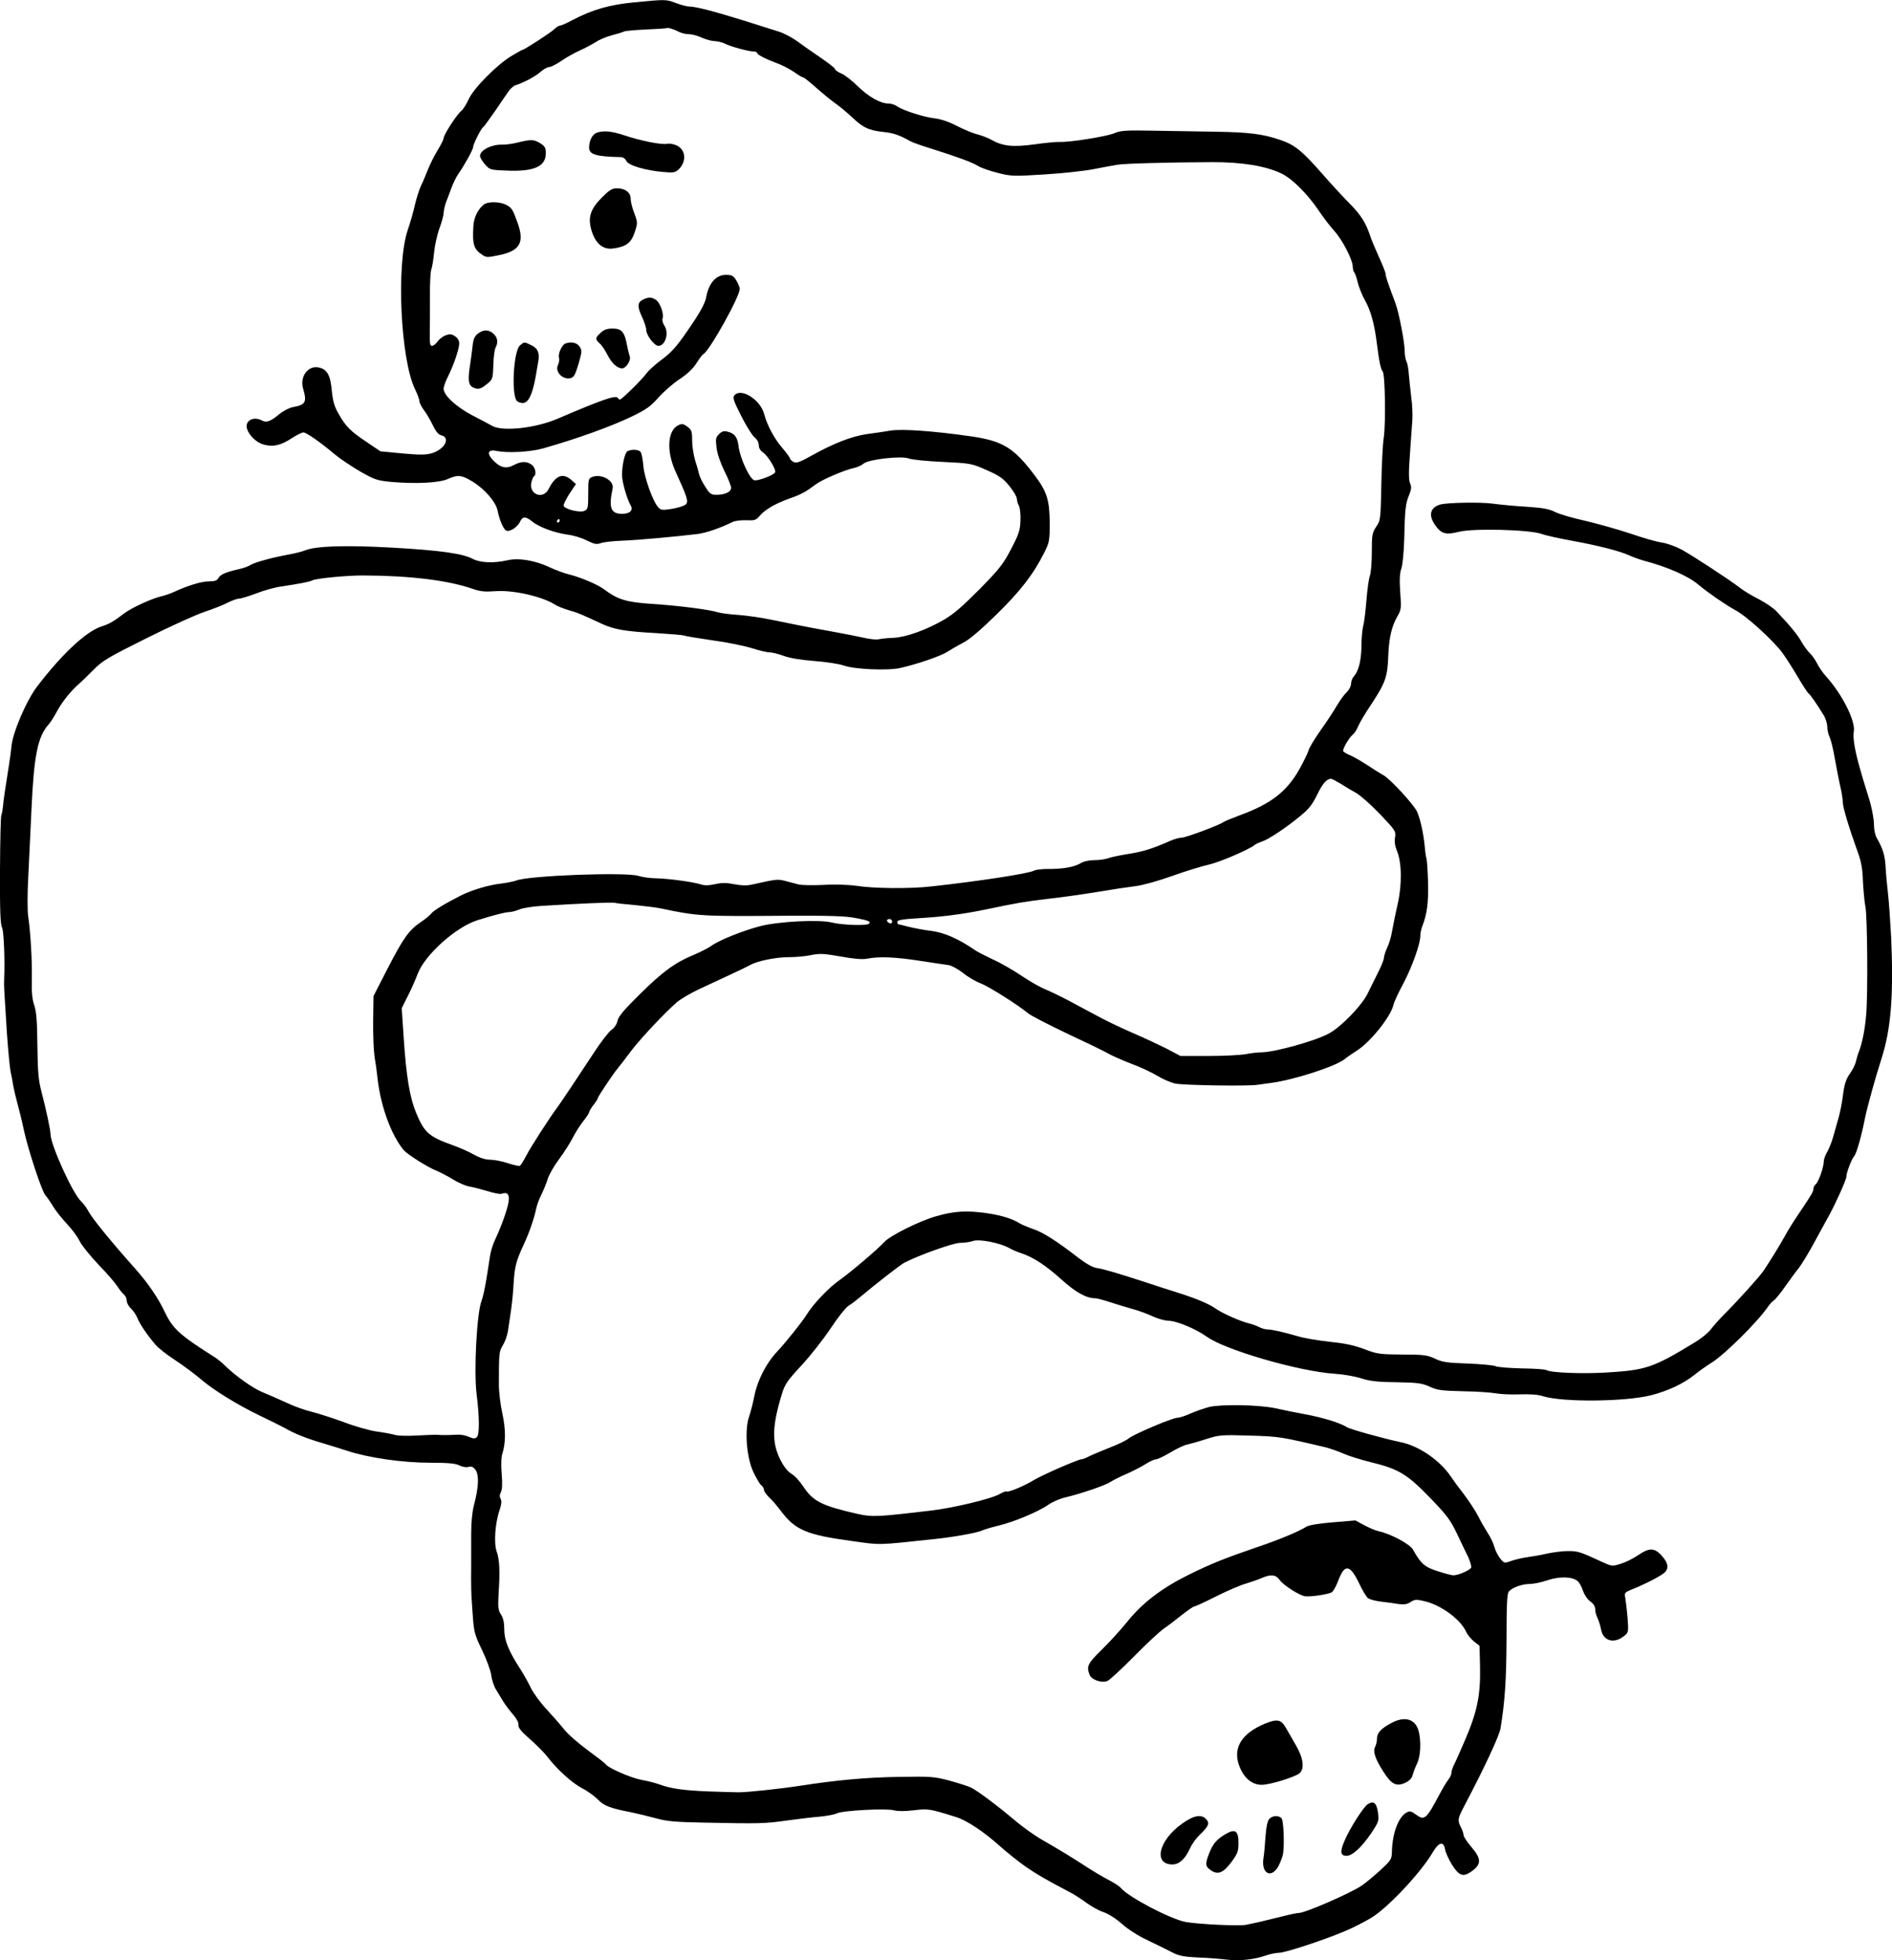 <?xml version="1.0" standalone="no"?>
<!DOCTYPE svg PUBLIC "-//W3C//DTD SVG 20010904//EN"
 "http://www.w3.org/TR/2001/REC-SVG-20010904/DTD/svg10.dtd">
<svg version="1.0" xmlns="http://www.w3.org/2000/svg"
 width="1092.586pt" height="1132.022pt" viewBox="0 0 1092.586 1132.022"
 preserveAspectRatio="xMidYMid meet">
<g transform="translate(-59.81,1179.745) scale(0.1,-0.1)"
fill="#000000" stroke="none">
<path d="M4260 11784 c-143 -14 -241 -42 -359 -104 -31 -17 -62 -30 -68 -30
-7 0 -23 -10 -34 -21 -20 -20 -173 -119 -183 -119 -3 0 -31 -16 -63 -35 -84
-50 -221 -188 -249 -252 -13 -28 -31 -57 -41 -65 -25 -19 -103 -138 -103 -159
0 -6 -15 -37 -34 -68 -19 -31 -44 -81 -56 -111 -12 -30 -30 -74 -41 -96 -11
-23 -26 -73 -35 -110 -8 -38 -27 -103 -41 -144 -68 -199 -42 -753 43 -923 13
-27 24 -56 24 -66 0 -9 12 -33 26 -52 15 -19 37 -58 51 -86 17 -36 32 -55 48
-59 58 -14 21 -83 -56 -105 -34 -9 -71 -9 -169 0 l-125 12 -80 54 c-93 62
-121 90 -163 165 -24 42 -32 73 -38 133 -8 88 -27 122 -75 132 -62 14 -112
-53 -90 -124 22 -76 14 -92 -61 -105 -20 -4 -55 -22 -78 -41 -49 -41 -73 -50
-99 -36 -50 27 -101 -2 -86 -49 12 -38 56 -80 96 -90 53 -15 98 -5 161 36 29
19 59 34 68 34 17 0 94 -53 182 -127 31 -26 98 -70 147 -99 85 -48 97 -52 183
-60 140 -12 273 -5 322 17 58 26 80 24 145 -16 69 -43 131 -115 142 -164 13
-64 37 -116 54 -119 22 -5 64 24 77 54 14 30 32 30 69 0 38 -32 130 -66 204
-76 34 -4 84 -19 112 -34 43 -21 56 -24 81 -15 16 6 72 12 123 14 89 3 317 24
439 39 49 7 127 34 199 69 13 7 48 11 78 10 47 -2 56 0 76 23 32 38 88 71 170
101 74 26 97 39 157 84 38 28 165 82 220 94 19 4 44 15 55 25 28 25 218 46
260 30 17 -7 105 -16 196 -20 163 -8 168 -9 254 -47 73 -32 95 -47 131 -91 24
-30 44 -63 44 -74 0 -10 5 -29 12 -41 6 -12 11 -51 9 -86 -2 -56 -9 -78 -54
-164 -46 -88 -68 -116 -182 -232 -95 -96 -150 -144 -205 -176 -101 -59 -221
-102 -293 -105 -32 -1 -69 -5 -83 -8 -13 -4 -52 0 -86 8 -35 8 -117 24 -183
36 -145 26 -229 43 -355 69 -52 11 -135 23 -185 27 -49 3 -103 10 -120 15 -48
16 -229 39 -383 49 -150 10 -196 25 -277 85 -36 27 -130 67 -200 85 -27 6 -77
25 -110 40 -85 41 -181 57 -246 42 -78 -18 -158 -15 -201 8 -59 31 -185 49
-468 65 -269 15 -440 9 -500 -16 -14 -6 -56 -17 -95 -24 -99 -18 -195 -45
-220 -60 -11 -8 -42 -19 -70 -25 -75 -17 -105 -31 -116 -51 -7 -14 -21 -19
-54 -19 -43 0 -120 -23 -200 -60 -22 -10 -53 -21 -70 -25 -52 -10 -179 -68
-220 -100 -59 -45 -85 -61 -130 -75 -88 -28 -226 -156 -371 -345 -64 -83 -144
-271 -150 -350 -2 -22 -8 -69 -14 -105 -20 -123 -32 -205 -35 -242 -2 -20 -6
-41 -9 -47 -4 -6 -7 -149 -8 -319 -1 -228 2 -314 12 -331 10 -20 17 -192 12
-301 -2 -28 0 -61 16 -310 7 -96 16 -195 21 -220 5 -25 13 -63 16 -85 4 -22
15 -69 25 -105 10 -36 26 -101 35 -145 24 -113 104 -356 125 -380 10 -11 30
-40 45 -65 15 -25 51 -70 79 -100 29 -30 62 -75 74 -100 12 -25 61 -85 108
-135 48 -49 97 -106 109 -125 12 -19 30 -41 39 -49 9 -7 16 -23 16 -35 0 -13
11 -33 24 -45 14 -13 30 -37 37 -54 13 -34 54 -95 103 -153 15 -19 67 -60 115
-91 47 -31 113 -80 147 -109 74 -64 215 -151 349 -215 55 -26 116 -57 135 -67
59 -34 121 -59 215 -87 50 -15 115 -35 145 -45 127 -42 323 -70 486 -70 101 0
142 -4 164 -15 17 -9 40 -13 54 -9 19 4 28 0 42 -20 19 -31 16 -99 -11 -201
-10 -37 -16 -100 -16 -165 0 -58 0 -139 0 -180 -1 -136 -1 -154 8 -276 8 -115
11 -125 55 -216 25 -52 49 -117 53 -145 3 -27 16 -65 28 -84 12 -20 31 -51 42
-69 11 -18 36 -51 55 -73 21 -24 34 -48 32 -61 -2 -16 15 -37 64 -80 37 -32
84 -79 103 -104 58 -75 142 -151 201 -182 30 -15 71 -45 90 -64 36 -38 71 -51
195 -75 33 -7 96 -22 140 -34 65 -18 115 -22 270 -25 331 -7 358 -6 480 11 66
9 154 20 195 23 41 4 86 12 100 19 33 17 284 30 330 18 22 -6 65 -6 115 0 84
10 91 9 244 -39 62 -19 162 -86 251 -166 41 -37 109 -91 150 -120 69 -47 113
-73 256 -148 27 -14 72 -43 98 -63 26 -19 69 -43 96 -52 29 -10 72 -37 108
-69 35 -31 94 -69 148 -94 49 -23 111 -54 138 -68 40 -21 67 -27 150 -31 56
-2 133 -8 172 -13 75 -8 155 1 224 25 23 8 57 15 74 15 36 0 264 75 383 126
46 19 113 54 150 76 96 58 289 264 356 380 34 58 62 64 70 15 3 -19 22 -59 41
-90 40 -62 62 -70 106 -41 64 43 65 75 5 145 -25 29 -45 60 -45 68 0 9 -7 29
-15 45 -21 39 -19 52 18 122 120 228 202 405 210 449 26 156 34 286 35 519 0
194 3 260 13 272 19 23 76 44 121 44 21 0 67 9 101 21 71 24 146 22 176 -5 10
-9 24 -34 31 -57 8 -22 26 -49 42 -60 18 -13 28 -29 28 -45 0 -14 6 -37 14
-52 7 -15 16 -44 20 -65 12 -67 76 -85 135 -36 23 19 24 23 18 103 -4 45 -10
97 -13 114 -6 30 -4 33 32 48 85 34 180 83 198 103 23 26 16 56 -24 99 -40 42
-70 41 -134 -3 -28 -19 -73 -41 -100 -49 -48 -15 -51 -14 -110 13 -123 57
-135 61 -193 61 -32 0 -85 -7 -118 -14 -33 -8 -85 -17 -115 -21 -30 -4 -73
-14 -95 -22 -39 -14 -41 -13 -62 12 -12 14 -28 44 -35 68 -6 23 -24 60 -39 82
-14 22 -39 65 -54 95 -15 30 -53 88 -84 129 -31 40 -64 85 -73 99 -63 95 -186
180 -292 201 -99 21 -291 74 -311 87 -37 24 -137 55 -240 74 -55 10 -133 26
-173 35 -96 20 -309 24 -382 7 -30 -8 -79 -25 -108 -38 -29 -13 -62 -24 -74
-24 -29 0 -257 -97 -283 -120 -11 -10 -60 -34 -110 -53 -49 -20 -103 -42 -120
-51 -16 -9 -36 -16 -42 -16 -19 0 -234 -94 -278 -122 -52 -32 -144 -70 -154
-64 -4 3 -21 -4 -39 -14 -44 -27 -267 -81 -397 -96 -311 -37 -339 -38 -422
-20 -210 48 -259 72 -317 160 -20 30 -50 63 -69 73 -22 14 -43 41 -65 85 -47
97 -45 190 10 371 18 60 30 78 115 170 52 56 127 152 167 212 40 61 86 119
102 130 16 10 47 33 69 52 97 81 232 186 255 198 87 45 283 115 323 115 24 0
58 5 75 11 36 12 155 -11 208 -41 17 -10 48 -23 70 -30 69 -23 141 -70 231
-151 83 -75 144 -109 196 -109 10 0 51 -11 90 -24 40 -13 99 -31 132 -40 33
-9 84 -28 113 -42 29 -13 69 -24 90 -24 46 -1 156 -47 219 -92 107 -77 531
-200 738 -214 50 -3 119 -15 155 -27 51 -16 96 -21 205 -22 122 -2 146 -6 190
-26 44 -20 68 -23 190 -26 77 -1 163 -7 190 -12 28 -5 91 -8 140 -6 59 2 105
-1 135 -11 113 -35 473 -32 623 6 95 24 187 67 249 117 26 21 71 53 100 71 75
46 267 237 325 322 9 14 25 31 35 38 10 7 39 43 65 80 26 37 61 85 79 107 17
22 61 94 96 160 36 66 73 134 82 150 38 70 96 200 96 215 0 24 30 103 45 120
14 15 42 114 64 225 13 63 58 226 93 335 56 172 72 368 57 705 -5 94 -13 206
-18 250 -5 44 -12 114 -14 155 -4 69 -15 105 -52 170 -8 14 -15 45 -15 70 0
43 -16 120 -38 185 -10 30 -38 124 -53 180 -22 82 -31 146 -26 175 13 61 -67
220 -163 325 -15 17 -37 48 -48 70 -11 22 -30 49 -42 60 -12 11 -34 40 -48 65
-23 41 -62 89 -144 176 -16 18 -61 49 -101 70 -40 20 -88 49 -107 64 -68 52
-276 188 -340 223 -36 19 -87 38 -115 41 -27 4 -109 27 -181 52 -72 24 -190
57 -262 74 -73 16 -151 39 -174 51 -33 17 -70 24 -163 30 -66 4 -154 12 -196
18 -75 10 -264 6 -304 -5 -57 -17 -69 -60 -32 -115 36 -54 63 -62 138 -43 84
22 411 13 480 -12 24 -9 103 -26 174 -39 153 -28 274 -59 330 -84 23 -11 61
-24 85 -31 134 -35 258 -89 316 -139 56 -47 158 -117 213 -147 65 -34 220
-176 273 -248 20 -28 60 -90 88 -138 28 -48 56 -90 61 -94 10 -6 46 -58 86
-123 13 -20 23 -51 23 -69 0 -18 6 -45 13 -60 8 -15 22 -72 31 -127 10 -55 24
-128 32 -162 8 -34 14 -75 14 -90 0 -28 35 -144 85 -283 21 -57 29 -98 31
-173 3 -54 9 -119 14 -143 12 -51 15 -510 5 -624 -7 -86 -22 -160 -40 -210 -8
-19 -16 -48 -20 -64 -3 -16 -19 -48 -35 -70 -22 -31 -31 -60 -39 -121 -5 -44
-17 -102 -25 -130 -8 -27 -22 -77 -31 -110 -9 -33 -26 -74 -36 -91 -10 -17
-19 -41 -19 -53 0 -33 -30 -119 -46 -132 -8 -6 -14 -19 -14 -27 0 -15 -8 -29
-66 -116 -60 -89 -76 -116 -104 -166 -31 -55 -76 -128 -117 -190 -22 -33 -148
-173 -234 -259 -25 -25 -57 -62 -72 -81 -14 -19 -54 -52 -89 -73 -244 -149
-284 -162 -516 -176 -143 -8 -318 -1 -343 14 -6 5 -71 9 -144 10 -73 2 -141 7
-151 13 -11 5 -82 12 -159 15 -119 4 -148 8 -190 28 -44 21 -65 24 -190 24
-131 1 -145 3 -220 32 -59 22 -112 33 -200 42 -66 7 -147 21 -180 31 -83 24
-151 40 -178 40 -12 0 -34 6 -48 14 -14 7 -39 16 -55 20 -52 12 -158 59 -200
89 -40 28 -120 60 -229 94 -27 8 -104 33 -170 55 -160 52 -243 77 -285 83 -22
3 -62 26 -105 59 -124 96 -202 146 -261 166 -32 11 -67 26 -78 33 -41 26 -105
46 -187 58 -118 17 -190 13 -294 -17 -96 -27 -267 -112 -300 -149 -39 -42
-191 -172 -256 -218 -65 -45 -155 -140 -193 -202 -26 -42 -121 -161 -172 -215
-61 -65 -112 -165 -129 -251 -8 -41 -22 -96 -31 -122 -27 -78 -15 -233 23
-317 17 -36 37 -71 46 -79 10 -7 17 -20 17 -28 0 -8 14 -28 30 -43 17 -15 47
-51 68 -79 82 -109 148 -137 403 -172 179 -25 141 -26 489 11 105 11 243 36
267 48 10 5 52 18 93 28 90 21 232 80 291 121 24 17 69 36 99 43 89 21 233 70
260 89 14 9 54 30 90 45 36 16 86 41 111 57 25 16 53 29 63 29 9 0 46 18 82
39 36 22 80 43 97 46 18 4 68 18 111 32 76 24 87 25 250 20 171 -5 182 -7 440
-68 27 -7 73 -23 102 -36 29 -13 99 -35 156 -49 163 -40 210 -68 342 -204 98
-101 119 -129 156 -206 23 -49 53 -111 66 -137 12 -27 20 -55 18 -62 -6 -15
-74 -45 -103 -45 -10 0 -51 11 -91 24 -75 24 -97 43 -142 124 -17 32 -131 93
-200 107 -18 4 -55 20 -83 35 l-50 27 -131 -11 c-85 -7 -139 -16 -155 -27 -39
-25 -156 -74 -269 -112 -204 -70 -276 -99 -408 -164 -157 -78 -268 -163 -356
-273 -33 -41 -97 -112 -143 -157 -84 -82 -92 -98 -73 -147 11 -29 69 -50 103
-36 12 4 81 68 152 140 72 73 150 146 175 163 25 17 72 53 104 79 33 26 65 48
70 48 6 0 63 26 126 58 63 32 142 66 175 75 33 10 75 25 93 33 50 21 78 18
100 -13 22 -31 115 -90 147 -94 35 -4 139 12 155 24 9 7 25 37 36 66 37 98 67
95 119 -12 19 -41 43 -81 52 -88 9 -8 43 -17 77 -21 34 -4 80 -10 102 -14 31
-4 49 -1 68 12 24 15 33 16 83 4 95 -23 207 -106 238 -177 8 -17 29 -42 46
-56 l31 -24 3 -124 c3 -159 -16 -255 -84 -414 -28 -66 -58 -133 -66 -148 -8
-16 -15 -37 -15 -46 0 -10 -8 -29 -19 -42 -10 -13 -30 -46 -45 -74 -83 -157
-91 -164 -145 -124 -23 17 -33 19 -49 10 -48 -25 -83 -119 -86 -225 -1 -46 -4
-51 -66 -108 -36 -33 -84 -73 -107 -89 -64 -44 -328 -159 -365 -159 -9 0 -54
-9 -100 -21 -46 -11 -103 -25 -128 -31 -25 -5 -58 -13 -75 -16 -35 -9 -277 3
-350 16 -87 16 -331 144 -375 197 -7 9 -36 28 -63 42 -28 14 -86 48 -131 77
-94 61 -161 102 -266 162 -41 24 -108 72 -148 106 -99 84 -220 175 -258 193
-18 8 -74 26 -125 40 -88 23 -107 24 -289 21 -190 -3 -356 -18 -570 -51 -109
-17 -303 -38 -355 -38 -16 0 -95 2 -175 5 -148 6 -216 16 -286 41 -21 8 -68
20 -103 26 -62 12 -193 69 -206 91 -3 5 -50 41 -103 80 -53 39 -115 93 -137
121 -22 28 -69 81 -104 119 -35 38 -73 91 -86 117 -12 26 -39 75 -60 108 -70
108 -95 170 -95 233 0 39 -6 66 -19 86 -16 24 -18 41 -14 115 9 134 6 202 -11
249 -17 48 -9 165 18 242 10 30 12 49 5 62 -7 12 -6 25 2 39 7 15 9 49 4 105
-4 50 -3 97 4 116 20 64 20 141 0 233 -11 49 -20 124 -20 165 0 186 1 192 23
229 12 19 25 55 29 80 4 26 12 80 18 121 6 41 13 111 15 155 6 96 14 129 56
220 35 74 63 157 75 215 4 19 17 55 30 80 12 25 29 65 36 89 7 24 37 76 66
115 29 39 64 94 78 122 14 28 41 71 60 95 19 24 35 48 35 53 0 5 11 24 25 42
14 18 25 35 25 39 0 8 83 133 113 170 14 17 50 63 80 104 56 73 189 215 263
280 22 19 80 53 129 76 50 23 131 61 180 84 50 23 102 48 116 56 43 24 149 45
223 45 39 0 96 5 128 12 50 10 73 9 170 -8 77 -14 124 -18 152 -13 69 14 164
10 306 -12 74 -11 149 -23 167 -25 17 -3 54 -23 82 -45 28 -23 74 -50 102 -60
48 -19 212 -122 274 -173 17 -14 118 -66 225 -117 107 -50 213 -101 235 -114
22 -13 83 -40 135 -60 52 -19 120 -51 151 -70 31 -19 77 -39 104 -45 46 -10
424 -16 475 -7 14 2 50 7 80 11 132 18 364 93 420 135 19 15 51 37 70 49 78
47 200 198 215 267 4 17 29 71 56 121 51 96 99 230 99 276 0 15 5 39 11 55 28
72 36 134 34 249 -2 67 -6 130 -9 141 -3 11 -8 42 -10 69 -7 75 -25 160 -45
205 -19 41 -158 192 -196 211 -11 6 -50 30 -86 54 -37 24 -83 51 -102 59 -20
8 -38 19 -42 24 -6 11 33 79 58 99 8 7 21 27 28 45 7 18 43 79 81 135 77 118
89 153 93 272 4 101 19 170 52 227 23 39 24 48 17 141 -5 71 -3 110 7 138 7
21 14 95 16 164 4 179 8 210 28 258 14 35 15 48 6 68 -8 19 -9 63 -1 167 5 78
12 167 14 198 2 32 0 90 -6 130 -5 41 -11 100 -14 132 -2 32 -8 67 -14 77 -5
10 -10 37 -10 59 0 50 -33 222 -53 276 -49 131 -57 156 -57 170 0 8 -18 53
-39 99 -21 46 -44 101 -51 123 -25 75 -53 119 -116 183 -36 36 -109 115 -161
175 -117 133 -159 167 -243 195 -99 34 -179 44 -370 47 -96 2 -258 4 -360 6
-161 3 -191 1 -228 -15 -46 -19 -254 -52 -312 -50 -19 1 -86 -5 -148 -14 -124
-17 -184 -11 -250 27 -18 10 -54 24 -80 31 -26 6 -78 28 -117 48 -46 24 -90
39 -128 44 -64 7 -184 46 -219 70 -12 9 -35 16 -50 16 -46 0 -113 38 -177 100
-33 33 -76 66 -96 74 -19 8 -35 19 -35 25 0 5 -37 34 -82 65 -46 31 -107 74
-137 96 -29 21 -76 46 -105 55 -28 9 -121 38 -206 65 -167 52 -274 80 -312 80
-12 0 -47 9 -76 20 -59 22 -57 22 -242 4z m260 -171 c14 -7 39 -13 56 -13 18
0 51 -9 75 -20 24 -11 58 -20 74 -20 17 0 42 -7 58 -14 31 -17 139 -46 168
-46 10 0 19 -3 19 -8 0 -10 51 -36 116 -60 28 -10 72 -33 97 -50 25 -18 49
-32 54 -32 5 0 37 -26 73 -58 36 -32 85 -72 110 -90 25 -17 69 -54 99 -82 63
-60 97 -76 183 -85 56 -6 89 -17 155 -54 10 -6 61 -24 113 -40 164 -52 242
-81 276 -102 18 -11 69 -29 114 -40 78 -20 92 -20 269 -9 102 6 229 20 281 30
52 10 115 22 140 26 37 7 297 14 545 15 174 1 313 -22 404 -66 62 -30 151
-119 216 -216 24 -36 64 -88 89 -116 47 -52 106 -167 106 -206 0 -13 4 -27 9
-33 4 -5 14 -31 20 -59 7 -27 25 -73 41 -101 34 -60 55 -137 69 -249 14 -110
22 -148 34 -163 14 -17 18 -301 6 -382 -6 -36 -12 -158 -14 -271 -4 -202 -5
-208 -30 -244 -23 -35 -25 -47 -25 -146 0 -59 -5 -120 -11 -136 -6 -15 -15
-79 -20 -141 -5 -63 -13 -130 -19 -150 -5 -21 -10 -73 -10 -117 -1 -82 -16
-143 -44 -174 -9 -10 -16 -29 -16 -43 0 -13 -11 -35 -26 -49 -14 -13 -38 -47
-55 -75 -16 -28 -58 -93 -94 -143 -36 -51 -68 -104 -71 -119 -4 -15 -29 -65
-55 -112 -72 -125 -162 -195 -339 -260 -46 -17 -89 -35 -95 -39 -20 -17 -219
-91 -242 -91 -13 0 -43 -8 -66 -18 -101 -45 -158 -63 -242 -76 -49 -8 -103
-19 -118 -25 -16 -6 -51 -11 -79 -11 -32 0 -62 -7 -82 -19 -35 -21 -102 -33
-189 -32 -33 0 -68 -4 -78 -10 -33 -17 -320 -61 -594 -91 -122 -14 -334 -12
-433 4 -42 6 -121 9 -187 5 -63 -3 -129 -2 -147 3 -18 5 -53 14 -76 20 -44 11
-47 11 -191 -21 -30 -7 -62 -6 -103 2 -45 9 -72 9 -112 0 -36 -8 -61 -8 -81
-1 -44 14 -181 33 -255 35 -36 0 -83 7 -105 14 -72 23 -638 2 -706 -27 -14 -5
-52 -13 -85 -17 -73 -8 -169 -37 -232 -68 -93 -47 -162 -89 -174 -106 -7 -9
-34 -32 -60 -49 -69 -47 -100 -91 -191 -267 l-82 -160 -2 -145 c-1 -80 3 -172
8 -205 6 -33 14 -91 18 -130 18 -158 79 -324 150 -409 21 -25 136 -98 186
-118 22 -9 67 -32 99 -52 33 -20 75 -38 95 -41 20 -3 66 -15 103 -26 37 -12
74 -19 82 -16 34 13 48 -3 41 -47 -7 -44 -42 -142 -77 -216 -12 -25 -25 -65
-29 -90 -4 -25 -14 -88 -22 -140 -9 -53 -21 -109 -28 -125 -27 -68 -45 -401
-29 -535 17 -134 18 -236 2 -252 -10 -10 -19 -10 -45 1 -17 8 -47 14 -64 13
-64 -3 -88 -3 -118 -1 -16 1 -71 -1 -122 -4 -50 -3 -107 -2 -125 4 -18 5 -65
14 -103 19 -39 5 -125 29 -190 54 -66 24 -150 51 -186 60 -36 8 -101 31 -145
52 -43 20 -105 47 -137 60 -56 22 -159 95 -222 157 -16 16 -41 36 -55 45 -205
130 -243 164 -290 262 -37 79 -97 167 -167 246 -153 172 -251 293 -276 339 -8
17 -27 41 -41 55 -48 44 -176 327 -176 387 0 22 -25 142 -53 248 -17 65 -21
115 -23 265 -1 140 -6 196 -18 232 -12 33 -16 76 -14 150 2 110 -7 265 -21
363 -5 33 -5 131 0 220 4 88 13 268 19 400 14 310 36 419 100 490 10 11 29 41
43 67 30 57 81 122 127 162 19 17 60 56 90 87 49 50 84 71 305 181 138 69 288
137 335 152 47 16 106 39 131 52 26 13 56 24 67 24 11 0 56 14 99 30 43 17
107 35 143 40 102 15 169 28 180 35 19 12 205 30 300 29 266 -1 484 -28 624
-76 48 -17 73 -19 131 -15 103 9 275 -30 349 -78 12 -8 47 -22 77 -31 53 -15
72 -23 192 -79 72 -33 133 -44 317 -54 80 -5 152 -11 160 -14 8 -4 83 -16 165
-28 83 -11 184 -32 225 -45 41 -13 87 -24 102 -24 15 0 51 -9 81 -20 34 -13
99 -24 178 -30 68 -5 144 -17 169 -26 62 -22 254 -31 328 -14 94 21 235 69
272 94 20 13 60 36 89 51 35 17 101 73 192 162 140 137 215 234 278 360 29 58
31 69 31 170 -1 133 -16 182 -89 278 -121 160 -184 197 -376 224 -214 30 -385
42 -452 32 -37 -6 -102 -16 -142 -21 -86 -13 -189 -53 -313 -122 -73 -41 -91
-47 -108 -38 -11 6 -20 15 -20 20 0 4 -19 31 -43 59 -48 55 -89 133 -106 197
-22 84 -134 154 -172 108 -11 -13 -5 -31 40 -120 29 -57 64 -113 77 -123 14
-11 24 -29 24 -45 0 -16 9 -31 25 -42 27 -18 78 -101 69 -115 -10 -17 -99 -50
-120 -45 -27 7 -83 129 -91 197 -6 52 -23 74 -65 84 -20 5 -32 1 -48 -15 -19
-19 -20 -28 -14 -78 4 -35 22 -87 45 -134 22 -43 39 -87 39 -98 0 -24 -35 -40
-86 -40 -30 0 -38 6 -64 48 -17 26 -32 58 -35 72 -3 14 -13 50 -23 80 -9 30
-17 81 -17 114 0 52 -3 61 -27 79 -23 17 -32 19 -52 9 -63 -29 -71 -149 -17
-267 67 -147 76 -174 60 -190 -8 -9 -44 -20 -79 -26 -56 -9 -65 -8 -80 8 -31
32 -82 174 -87 243 -3 36 -10 71 -16 78 -11 14 -55 16 -76 3 -15 -10 -30 -76
-31 -136 0 -39 28 -139 51 -178 15 -27 -6 -47 -51 -47 -65 0 -78 35 -54 147 9
44 -62 85 -115 67 -25 -9 -26 -12 -26 -98 0 -82 -2 -90 -22 -99 -26 -12 -112
9 -120 29 -2 7 13 38 33 69 l38 57 -27 24 c-50 43 -91 25 -131 -53 -31 -62
-113 -32 -100 36 4 17 11 34 15 37 17 10 9 53 -13 68 -30 21 -60 20 -104 -3
-43 -23 -77 -15 -119 29 -38 40 -29 64 22 53 64 -13 194 -6 268 15 197 56 394
127 516 186 80 39 106 58 149 107 29 33 83 80 120 105 46 30 79 61 100 94 17
27 35 50 39 52 33 13 211 332 211 377 0 9 -9 31 -20 49 -17 27 -25 32 -60 32
-57 0 -99 -47 -114 -130 -6 -35 -39 -94 -108 -193 -64 -93 -93 -126 -156 -172
-34 -26 -70 -59 -80 -73 -20 -30 -143 -152 -154 -152 -4 0 -9 4 -12 9 -12 18
-87 -8 -346 -119 -127 -55 -317 -76 -378 -43 -17 10 -70 38 -117 62 -93 49
-165 116 -165 153 0 13 12 46 26 73 33 66 64 158 64 189 0 16 -9 32 -25 42
-21 14 -30 14 -56 4 -17 -7 -37 -24 -46 -37 -8 -12 -22 -23 -30 -23 -12 0 -14
15 -13 78 1 42 1 136 1 209 -1 72 3 142 8 155 5 13 12 57 16 98 4 41 18 104
31 139 13 35 24 75 24 90 1 14 7 42 14 61 8 19 22 58 32 85 11 28 27 61 37 75
34 48 87 143 87 157 0 17 46 109 59 117 5 3 35 45 68 92 32 47 67 99 78 114
11 16 29 32 40 35 47 15 112 49 143 76 18 16 41 29 51 29 10 0 42 16 71 36 29
20 77 47 107 60 29 13 70 35 91 48 20 14 63 32 95 40 31 8 62 18 68 21 5 4 63
9 127 12 64 3 118 6 120 8 5 5 44 -7 72 -22z m-690 -2823 c0 -5 -5 -10 -11
-10 -5 0 -7 5 -4 10 3 6 8 10 11 10 2 0 4 -4 4 -10z m4509 -1518 c25 -16 67
-41 92 -55 26 -15 87 -70 138 -123 88 -93 91 -98 85 -133 -4 -24 0 -51 11 -77
28 -66 30 -194 5 -304 -12 -52 -26 -122 -32 -155 -5 -33 -18 -78 -29 -100 -10
-22 -19 -48 -19 -59 0 -10 -15 -48 -34 -85 -18 -36 -45 -91 -60 -121 -32 -67
-149 -189 -220 -229 -74 -43 -318 -111 -395 -111 -21 0 -63 -5 -92 -11 -30 -5
-126 -10 -214 -10 l-160 0 -79 42 c-44 22 -127 61 -185 86 -58 25 -144 65
-191 90 -47 25 -130 69 -185 99 -55 29 -120 60 -145 70 -25 10 -85 44 -134 77
-49 33 -122 75 -163 93 -40 19 -86 42 -101 52 -97 67 -179 103 -253 113 -41 5
-101 16 -133 24 -31 8 -59 15 -61 15 -3 0 -5 6 -5 14 0 10 29 15 127 21 136 8
250 23 378 49 186 39 227 46 360 62 77 8 207 27 288 40 82 14 182 29 223 34
42 5 134 31 212 59 75 27 170 56 210 65 63 14 228 85 265 113 6 6 26 15 44 21
38 13 134 76 220 147 49 40 69 65 97 122 31 65 55 92 80 93 5 0 30 -13 55 -28z
m-4069 -702 c58 -6 125 -14 150 -20 210 -44 230 -45 735 -41 236 1 327 -2 383
-13 76 -14 91 -21 78 -33 -12 -13 -156 -8 -215 7 -74 18 -308 6 -412 -21 -98
-25 -243 -83 -283 -114 -17 -12 -63 -36 -102 -52 -108 -45 -178 -96 -311 -227
-92 -91 -124 -129 -129 -154 -4 -20 -18 -41 -36 -53 -16 -12 -63 -73 -105
-138 -97 -148 -178 -269 -201 -301 -51 -68 -162 -241 -185 -287 -15 -28 -31
-54 -36 -58 -6 -3 -37 4 -70 15 -33 11 -79 20 -102 20 -27 0 -59 10 -93 29
-28 16 -84 41 -124 55 -137 49 -164 73 -211 187 -37 90 -57 209 -72 439 l-11
165 35 70 c20 39 45 96 57 128 41 110 221 271 345 310 95 30 162 47 184 47 12
0 38 7 58 15 20 9 79 18 132 21 221 14 397 21 416 18 11 -3 67 -9 125 -14z
m1480 -95 c0 -9 -6 -12 -15 -9 -8 4 -15 10 -15 15 0 5 7 9 15 9 8 0 15 -7 15
-15z"/>
<path d="M4042 11030 c-24 -10 -42 -46 -42 -85 0 -40 41 -52 185 -55 11 0 25
-10 30 -22 12 -26 110 -55 215 -64 57 -5 68 -3 87 15 46 44 42 111 -8 137 -18
9 -43 14 -58 11 -32 -7 -153 17 -248 49 -75 25 -122 29 -161 14z"/>
<path d="M3590 10975 c-30 -8 -73 -14 -95 -13 -61 1 -125 -33 -125 -65 0 -9
13 -31 29 -49 28 -32 31 -32 129 -36 154 -6 222 24 222 100 0 32 -5 41 -32 58
-38 23 -52 23 -128 5z"/>
<path d="M4075 10658 c-69 -69 -84 -118 -60 -195 23 -72 64 -107 120 -101 77
9 108 32 128 93 18 54 18 57 -2 111 -12 30 -21 68 -21 84 0 36 -32 60 -79 60
-28 0 -44 -10 -86 -52z"/>
<path d="M3398 10620 c-34 -21 -63 -74 -66 -125 -7 -110 2 -137 52 -170 22
-15 31 -15 96 -1 119 24 147 72 109 181 -29 82 -35 93 -69 110 -33 17 -96 19
-122 5z"/>
<path d="M4313 10068 c-34 -16 -36 -40 -8 -99 14 -30 25 -64 25 -77 0 -30 47
-92 70 -92 40 0 63 74 35 116 -9 14 -14 32 -11 41 10 25 -13 91 -37 108 -25
17 -43 18 -74 3z"/>
<path d="M4066 9875 c-31 -29 -32 -36 -5 -61 12 -10 32 -40 45 -66 25 -49 57
-78 85 -78 22 0 52 47 44 68 -3 9 -11 39 -16 66 -14 76 -31 96 -83 96 -32 0
-50 -6 -70 -25z"/>
<path d="M3357 9870 c-19 -15 -26 -32 -30 -72 -3 -29 -11 -86 -17 -126 -12
-83 -4 -108 36 -118 19 -5 34 1 61 23 36 29 37 30 40 112 1 45 7 90 13 101 16
30 12 58 -12 80 -28 25 -58 26 -91 0z"/>
<path d="M3601 9803 c-37 -31 -51 -279 -19 -320 6 -7 21 -13 34 -13 33 0 56
46 75 150 5 30 12 70 15 87 10 51 -2 79 -40 97 -42 20 -39 20 -65 -1z"/>
<path d="M3862 9813 c-19 -8 -42 -58 -36 -80 3 -12 1 -30 -5 -42 -21 -39 26
-89 73 -77 18 4 27 21 45 82 20 70 21 78 6 100 -15 23 -50 30 -83 17z"/>
<path d="M7907 1845 c-144 -59 -195 -148 -148 -257 27 -63 72 -98 125 -98 48
0 193 45 219 67 29 27 22 86 -20 159 -21 36 -47 81 -58 101 -28 50 -50 55
-118 28z"/>
<path d="M8635 1848 c-60 -31 -85 -58 -85 -90 0 -16 -5 -38 -11 -49 -14 -27 1
-71 51 -148 45 -70 73 -83 126 -58 22 11 36 26 40 44 4 15 15 45 25 65 21 42
25 131 9 190 -19 68 -79 86 -155 46z"/>
<path d="M8498 1379 c-24 -13 -105 -140 -135 -211 -28 -65 -25 -88 11 -88 34
0 87 49 143 131 43 65 45 72 39 116 -8 58 -24 72 -58 52z"/>
<path d="M7425 1266 c-136 -96 -169 -236 -56 -236 39 0 74 33 101 93 10 23 35
58 55 77 53 51 60 68 39 91 -28 31 -72 23 -139 -25z"/>
<path d="M7928 1293 c-11 -12 -18 -47 -22 -103 -3 -47 -8 -104 -12 -126 -13
-89 48 -118 88 -41 12 23 24 56 26 72 8 60 2 188 -9 201 -16 19 -53 17 -71 -3z"/>
<path d="M7680 1208 c-56 -32 -78 -58 -100 -116 -24 -62 -22 -74 14 -98 39
-25 70 -11 116 51 35 48 40 61 40 109 0 69 -18 83 -70 54z"/>
</g>
</svg>
